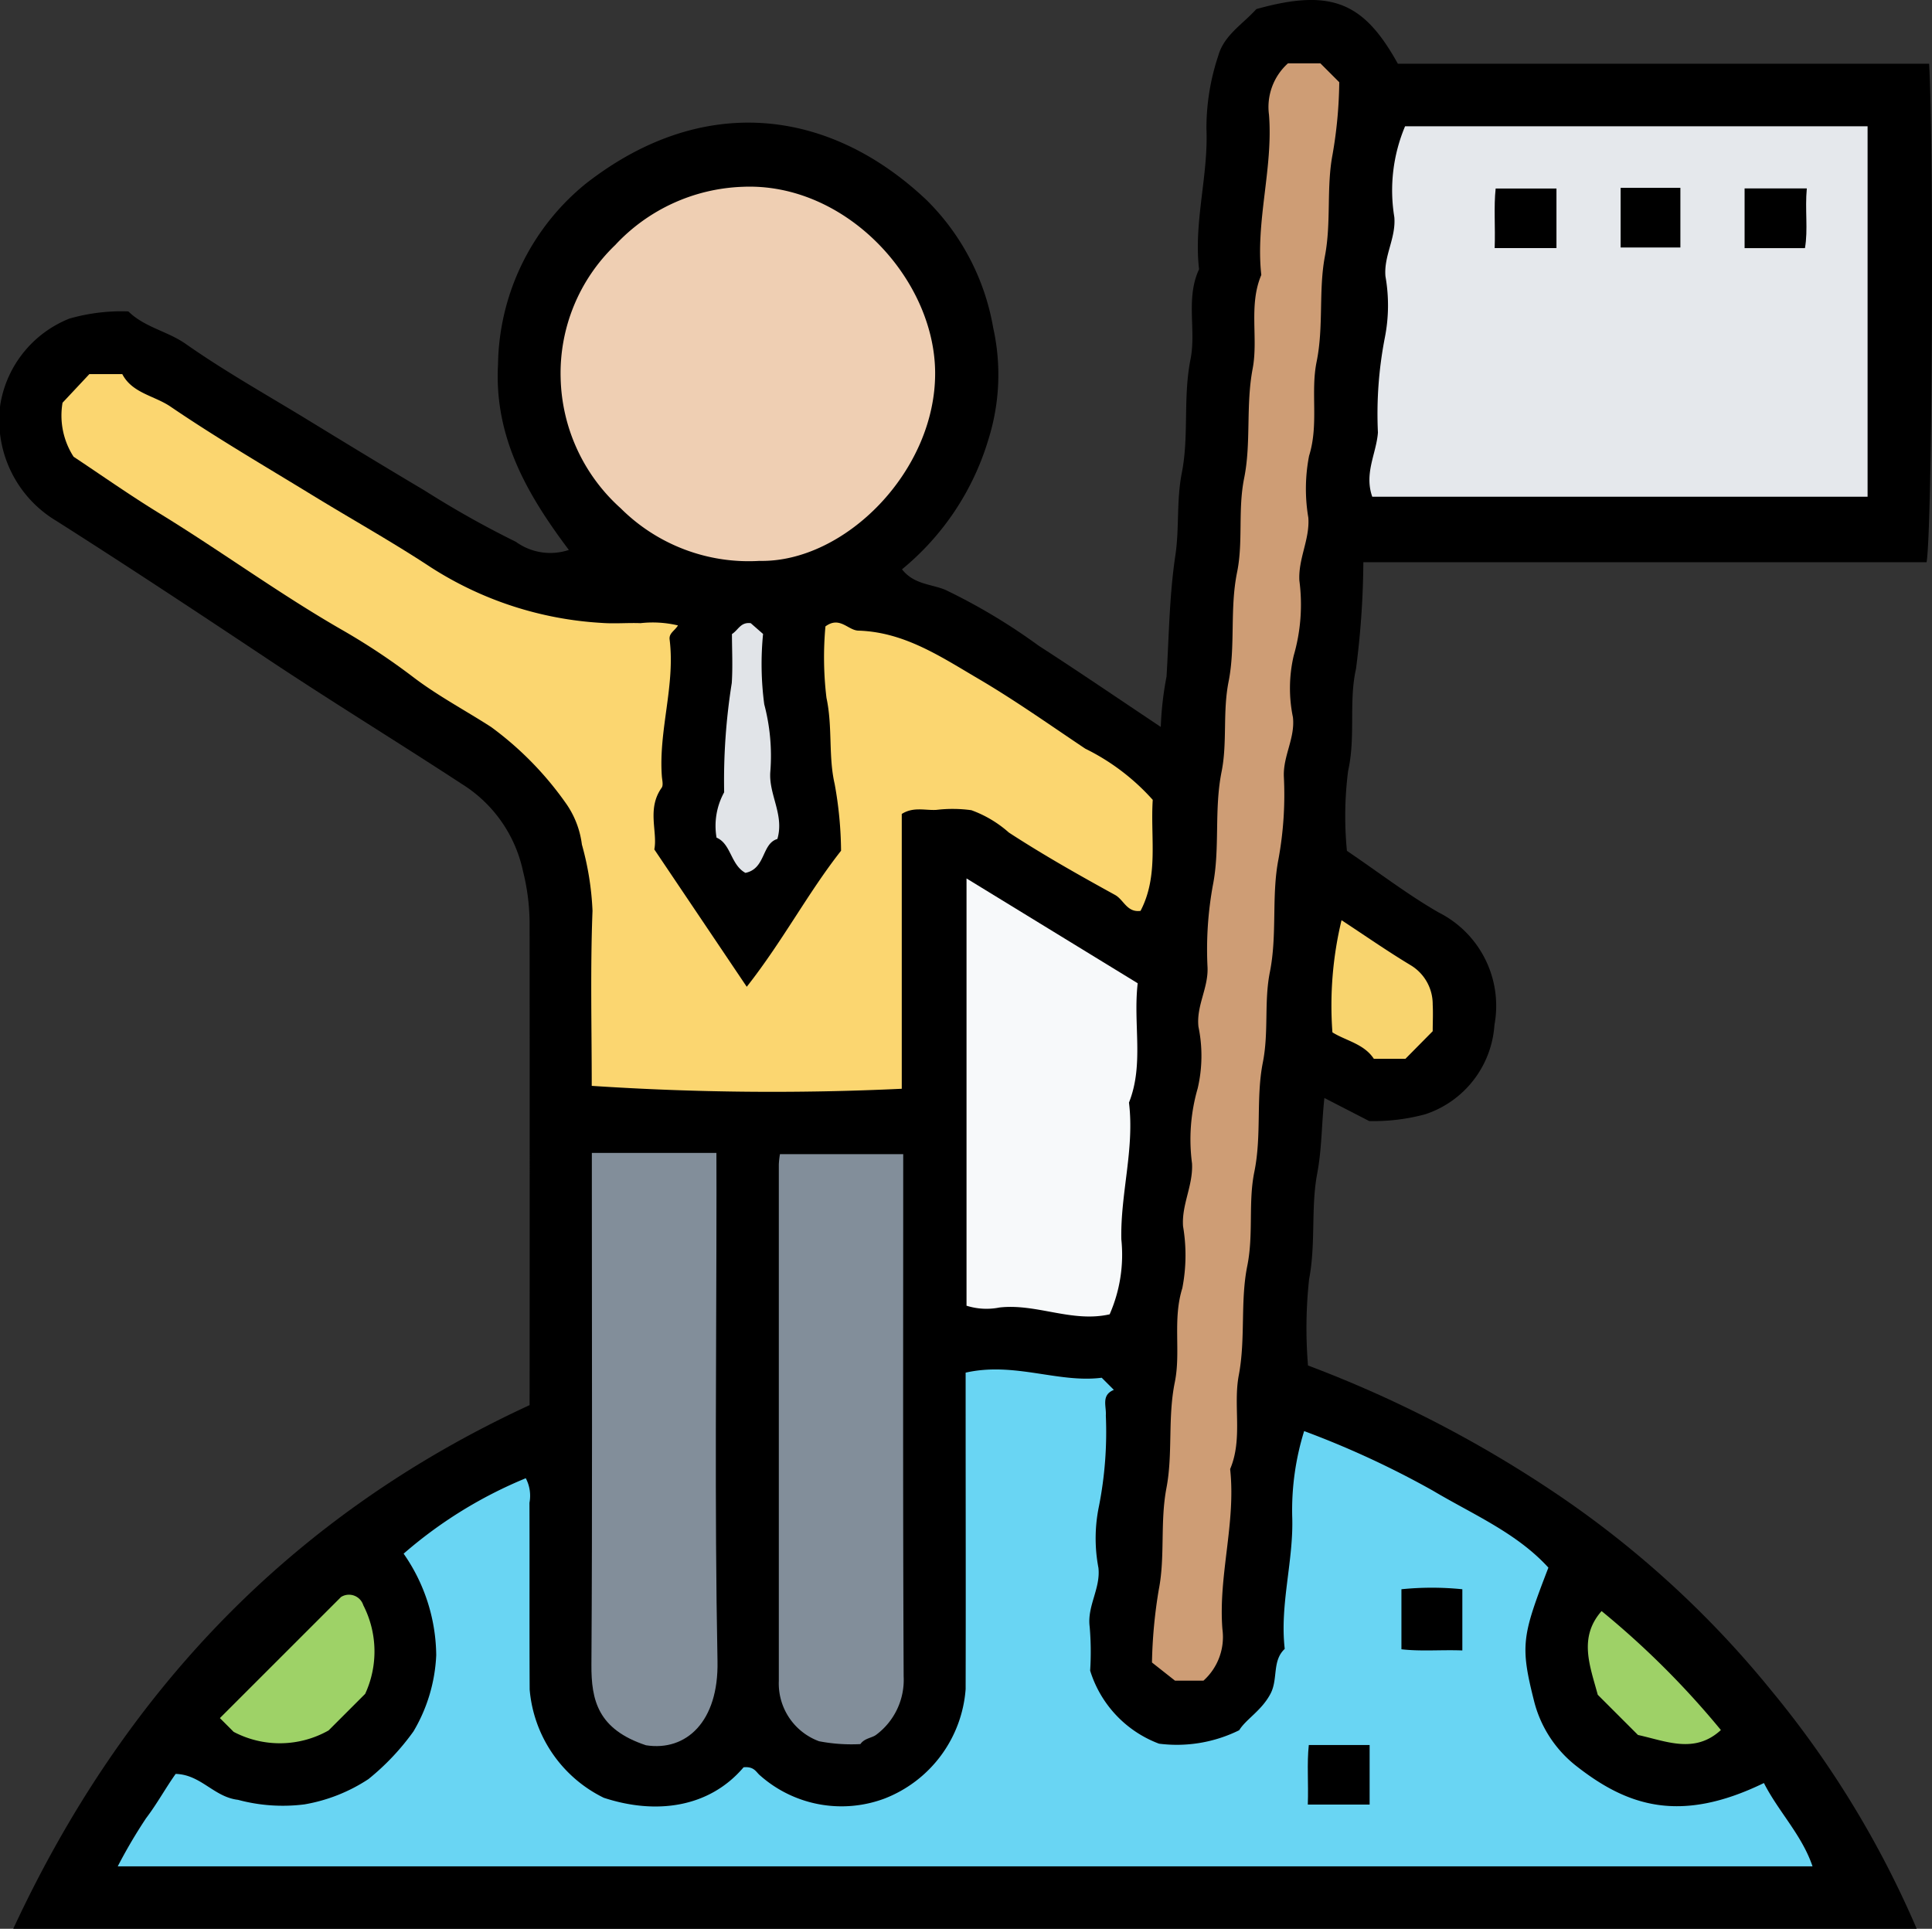 <svg id="Grupo_850415" data-name="Grupo 850415" xmlns="http://www.w3.org/2000/svg" xmlns:xlink="http://www.w3.org/1999/xlink" width="85" height="84.856" viewBox="0 0 85 84.856">
  <rect x="0" y="0" width="85" height="84.856" fill="#333333" stroke="none"/>
  <defs>
    <clipPath id="clip-path">
      <rect id="Rectángulo_39439" data-name="Rectángulo 39439" width="85" height="84.856" fill="none"/>
    </clipPath>
  </defs>
  <g id="Grupo_850414" data-name="Grupo 850414" clip-path="url(#clip-path)">
    <path id="Trazado_588455" data-name="Trazado 588455" d="M57.547,60.075a19.98,19.98,0,0,1,.049-3.807c.3-1.561.071-3.14.357-4.648.206-1.09.19-2.179.315-3.315l1.971,1.014a8.675,8.675,0,0,0,2.473-.3,4.449,4.449,0,0,0,3.037-3.926,4.6,4.6,0,0,0-2.455-4.951c-1.345-.772-2.585-1.727-4.035-2.711a15.71,15.71,0,0,1,.053-3.519c.339-1.508.021-3.041.345-4.479a37.913,37.913,0,0,0,.325-4.7H84.762c.25-1.457.328-17.747.113-21.929H61.5C60.019.136,58.619-.538,55.274.4c-.586.653-1.418,1.144-1.671,2.039a10.077,10.077,0,0,0-.525,3.216c.09,2.069-.566,4.107-.324,6.191-.6,1.28-.118,2.67-.376,3.96-.334,1.668-.063,3.374-.381,4.986-.243,1.233-.106,2.439-.285,3.636-.266,1.774-.281,3.554-.389,5.334a14.433,14.433,0,0,0-.254,2.218c-1.909-1.273-3.624-2.446-5.37-3.571a26.192,26.192,0,0,0-4.115-2.463c-.614-.253-1.38-.233-1.9-.9a11.724,11.724,0,0,0,3.8-5.708,9.5,9.5,0,0,0,.212-4.921A10.371,10.371,0,0,0,40.764,8.8c-4.317-4.078-9.889-4.705-14.99-.721a10.434,10.434,0,0,0-3.863,7.958c-.174,3.2,1.282,5.717,3.116,8.157a2.58,2.58,0,0,1-2.329-.357,42.714,42.714,0,0,1-4.028-2.264c-1.744-1.033-3.474-2.089-5.2-3.144-1.778-1.084-3.6-2.106-5.3-3.3-.8-.561-1.8-.722-2.523-1.429a8.333,8.333,0,0,0-2.592.316A4.925,4.925,0,0,0,.015,17.786,5.157,5.157,0,0,0,2.486,22.92c3.128,1.987,6.224,4.034,9.312,6.088,2.805,1.866,5.686,3.629,8.511,5.476a5.986,5.986,0,0,1,2.7,3.839A9.563,9.563,0,0,1,23.3,40.59q.009,10.613,0,21.227C12.876,66.625,5.451,74.38.582,84.856H84.328a43.138,43.138,0,0,0-6.433-10.526,43.455,43.455,0,0,0-9.4-8.6,52.854,52.854,0,0,0-10.949-5.657" transform="translate(0 0)"/>
    <path id="Trazado_588456" data-name="Trazado 588456" d="M38.863,149.387c-1.523,1.791-3.875,2.089-6.15,1.34a5.849,5.849,0,0,1-3.261-4.763c-.014-2.738,0-5.476-.009-8.214a1.648,1.648,0,0,0-.162-1.081,19.434,19.434,0,0,0-5.374,3.319,7.924,7.924,0,0,1,1.434,4.467,7.174,7.174,0,0,1-1,3.35,10.642,10.642,0,0,1-1.982,2.1,7.375,7.375,0,0,1-2.811,1.112,7.579,7.579,0,0,1-2.929-.2c-1.063-.124-1.627-1.111-2.742-1.14-.443.622-.827,1.328-1.3,1.947a22.583,22.583,0,0,0-1.248,2.12H85.893c-.464-1.376-1.5-2.407-2.139-3.666-3.7,1.8-6.014,1.006-8.248-.744a5.25,5.25,0,0,1-1.852-2.813c-.636-2.508-.543-2.9.618-5.919-1.392-1.529-3.322-2.339-5.088-3.39a40.088,40.088,0,0,0-5.658-2.617A11.74,11.74,0,0,0,63,138.33c.074,1.955-.555,3.878-.328,5.847-.566.528-.283,1.318-.626,1.972-.391.745-1.081,1.121-1.377,1.606a6.187,6.187,0,0,1-3.528.592,5.014,5.014,0,0,1-3.03-3.214,12.994,12.994,0,0,0-.02-1.924c-.122-.918.486-1.683.384-2.6a6.935,6.935,0,0,1,.026-2.721,16.852,16.852,0,0,0,.3-3.98c.03-.412-.214-.894.353-1.126l-.534-.534c-1.91.244-3.844-.711-5.987-.224v1.6c0,4.107.011,8.214,0,12.322a5.608,5.608,0,0,1-3.573,4.817,5.405,5.405,0,0,1-5.474-1.021c-.167-.135-.249-.4-.714-.357" transform="translate(-6.149 -71.636)" fill="#69d5f3"/>
    <path id="Trazado_588457" data-name="Trazado 588457" d="M6.015,37.29A3.338,3.338,0,0,0,6.5,39.666c1.186.786,2.457,1.682,3.782,2.494,2.736,1.677,5.326,3.581,8.117,5.175a28.945,28.945,0,0,1,3.081,2.055c1.076.814,2.267,1.442,3.392,2.168A14.479,14.479,0,0,1,28.2,54.969a4.015,4.015,0,0,1,.664,1.759,12.734,12.734,0,0,1,.467,2.916c-.1,2.562-.034,5.13-.034,7.7a120.324,120.324,0,0,0,13.64.128V55.382c.515-.327,1.033-.149,1.522-.179A6.074,6.074,0,0,1,46,55.217a5.091,5.091,0,0,1,1.648.982c1.513.986,3.091,1.876,4.675,2.747.382.211.52.781,1.119.7.806-1.543.429-3.231.537-4.884a9.735,9.735,0,0,0-2.968-2.252c-1.553-1.039-3.086-2.126-4.7-3.074-1.653-.969-3.259-2.058-5.284-2.119-.459-.014-.817-.651-1.448-.186a14.946,14.946,0,0,0,.045,3.142c.275,1.273.079,2.575.36,3.787A17.018,17.018,0,0,1,40.266,57c-1.458,1.853-2.555,3.957-4.149,5.985L32.05,56.942c.155-.764-.339-1.784.323-2.712.081-.113.022-.335.009-.505-.15-2.021.593-3.99.342-6.015-.035-.283.212-.372.367-.622a4.8,4.8,0,0,0-1.647-.1c-.57-.021-1.143.032-1.71-.011A15.554,15.554,0,0,1,22.2,44.519c-1.69-1.113-3.462-2.1-5.189-3.158-2.094-1.281-4.219-2.519-6.247-3.9-.712-.484-1.682-.587-2.121-1.429H7.194L6.015,37.29" transform="translate(-3.263 -19.573)" fill="#fbd670"/>
    <path id="Trazado_588458" data-name="Trazado 588458" d="M133.463,12.16a7.254,7.254,0,0,0-.473,4c.075.925-.469,1.693-.391,2.6a7.332,7.332,0,0,1-.031,2.722,17.5,17.5,0,0,0-.3,4.152c-.068.922-.615,1.791-.249,2.825h21.792V12.16Z" transform="translate(-71.645 -6.605)" fill="#e5e8ec"/>
    <path id="Trazado_588459" data-name="Trazado 588459" d="M62.746,34.44c3.753.073,7.76-3.959,7.721-8.31C70.429,22,66.507,17.785,62,17.982a8.04,8.04,0,0,0-5.609,2.563,7.812,7.812,0,0,0-2.4,5.84,7.933,7.933,0,0,0,2.643,5.741,7.972,7.972,0,0,0,6.114,2.313" transform="translate(-29.325 -9.764)" fill="#efcfb3"/>
    <path id="Trazado_588460" data-name="Trazado 588460" d="M119.189,6.93l-.83-.83h-1.427a2.582,2.582,0,0,0-.834,2.268c.185,2.361-.6,4.676-.339,7.041-.568,1.34-.125,2.78-.381,4.126-.306,1.612-.06,3.259-.373,4.811-.283,1.4-.037,2.8-.311,4.14-.329,1.612-.065,3.257-.374,4.812-.267,1.344-.05,2.68-.309,3.969-.334,1.666-.063,3.37-.381,4.982a15.715,15.715,0,0,0-.236,3.634c.032.913-.5,1.68-.4,2.6a6.3,6.3,0,0,1-.034,2.713,8.073,8.073,0,0,0-.249,3.3c.053.974-.464,1.811-.394,2.769a7.581,7.581,0,0,1-.033,2.72c-.435,1.391-.057,2.8-.331,4.141-.317,1.555-.079,3.138-.366,4.643s-.053,3.024-.338,4.476a21.7,21.7,0,0,0-.3,3.207l1.014.8h1.251a2.581,2.581,0,0,0,.834-2.268c-.185-2.36.6-4.676.34-7.041.567-1.34.125-2.78.38-4.126.306-1.611.06-3.259.374-4.811.283-1.4.036-2.8.311-4.14.329-1.612.065-3.257.374-4.812.266-1.344.05-2.68.308-3.969.334-1.666.063-3.37.381-4.982a15.74,15.74,0,0,0,.235-3.634c-.032-.913.5-1.68.4-2.6a6.315,6.315,0,0,1,.034-2.713,8.065,8.065,0,0,0,.249-3.3c-.053-.974.464-1.811.394-2.769a7.6,7.6,0,0,1,.033-2.72c.436-1.391.057-2.8.332-4.141.317-1.555.079-3.138.365-4.643s.058-3.022.337-4.477a19.6,19.6,0,0,0,.294-3.18" transform="translate(-60.267 -3.313)" fill="#ce9d75"/>
    <path id="Trazado_588461" data-name="Trazado 588461" d="M62.459,111.032h-5.48v1.674c0,6.948.025,13.9-.019,20.843-.01,1.569.287,2.841,2.4,3.543,1.77.278,3.2-1.043,3.147-3.692-.133-6.888-.045-13.781-.045-20.671Z" transform="translate(-30.94 -60.311)" fill="#828e9a"/>
    <path id="Trazado_588462" data-name="Trazado 588462" d="M78.591,137.1c.18-.261.509-.265.692-.407a3.013,3.013,0,0,0,1.209-2.567c-.036-7.631-.019-15.262-.019-22.977H75.05A3.611,3.611,0,0,0,75,111.6q0,11.361,0,22.723a2.708,2.708,0,0,0,1.77,2.654,7.53,7.53,0,0,0,1.825.125" transform="translate(-40.735 -60.373)" fill="#828e9a"/>
    <path id="Trazado_588463" data-name="Trazado 588463" d="M93.086,84.592v18.8a2.915,2.915,0,0,0,1.449.079c1.635-.186,3.184.676,4.848.3a6.527,6.527,0,0,0,.514-3.3c-.043-2.012.587-3.989.336-6.015.67-1.683.176-3.443.384-5.25l-7.531-4.611" transform="translate(-50.563 -45.949)" fill="#f7f9fa"/>
    <path id="Trazado_588464" data-name="Trazado 588464" d="M21.19,159.013l.6.6a4.359,4.359,0,0,0,4.177-.063l1.609-1.609a4.451,4.451,0,0,0-.083-3.9.659.659,0,0,0-.979-.361l-5.328,5.326" transform="translate(-11.51 -83.422)" fill="#9ed267"/>
    <path id="Trazado_588465" data-name="Trazado 588465" d="M71.042,60.483l-.543-.475c-.447-.055-.538.291-.827.479,0,.69.039,1.423-.008,2.152a27.248,27.248,0,0,0-.335,4.809,3.063,3.063,0,0,0-.335,1.995c.643.272.616,1.191,1.27,1.55.9-.183.71-1.287,1.406-1.491.317-1.076-.4-1.968-.308-2.983a8.871,8.871,0,0,0-.269-2.941,13.449,13.449,0,0,1-.052-3.095" transform="translate(-37.469 -32.592)" fill="#e1e4e8"/>
    <path id="Trazado_588466" data-name="Trazado 588466" d="M128.631,88.63a16.029,16.029,0,0,0-.4,4.929c.59.371,1.386.5,1.823,1.164h1.389l1.2-1.214c0-.379.021-.776,0-1.17a2,2,0,0,0-.972-1.735c-1.032-.621-2.023-1.313-3.03-1.973" transform="translate(-69.61 -48.142)" fill="#f8d46e"/>
    <path id="Trazado_588467" data-name="Trazado 588467" d="M153.528,155.154c-1.026,1.165-.51,2.413-.168,3.683l1.769,1.768c1.24.271,2.493.846,3.648-.217a37.652,37.652,0,0,0-5.249-5.234" transform="translate(-83.065 -84.277)" fill="#9ed167"/>
    <path id="Trazado_588468" data-name="Trazado 588468" d="M128.676,170.672v-2.621H126c-.088.805-.01,1.685-.044,2.621Z" transform="translate(-68.418 -91.282)"/>
    <path id="Trazado_588469" data-name="Trazado 588469" d="M134.971,152.967v2.644c.863.1,1.742.016,2.68.051V152.97a13.291,13.291,0,0,0-2.68,0" transform="translate(-73.314 -83.053)"/>
    <path id="Trazado_588470" data-name="Trazado 588470" d="M146.669,20.774V18.153h-2.675c-.088.805-.01,1.685-.044,2.621Z" transform="translate(-78.191 -9.86)"/>
    <rect id="Rectángulo_39438" data-name="Rectángulo 39438" width="2.629" height="2.624" transform="translate(71.301 8.264)"/>
    <path id="Trazado_588471" data-name="Trazado 588471" d="M168.022,18.147v2.627h2.655c.143-.81-.005-1.693.082-2.627Z" transform="translate(-91.267 -9.857)"/>
  </g>
</svg>

